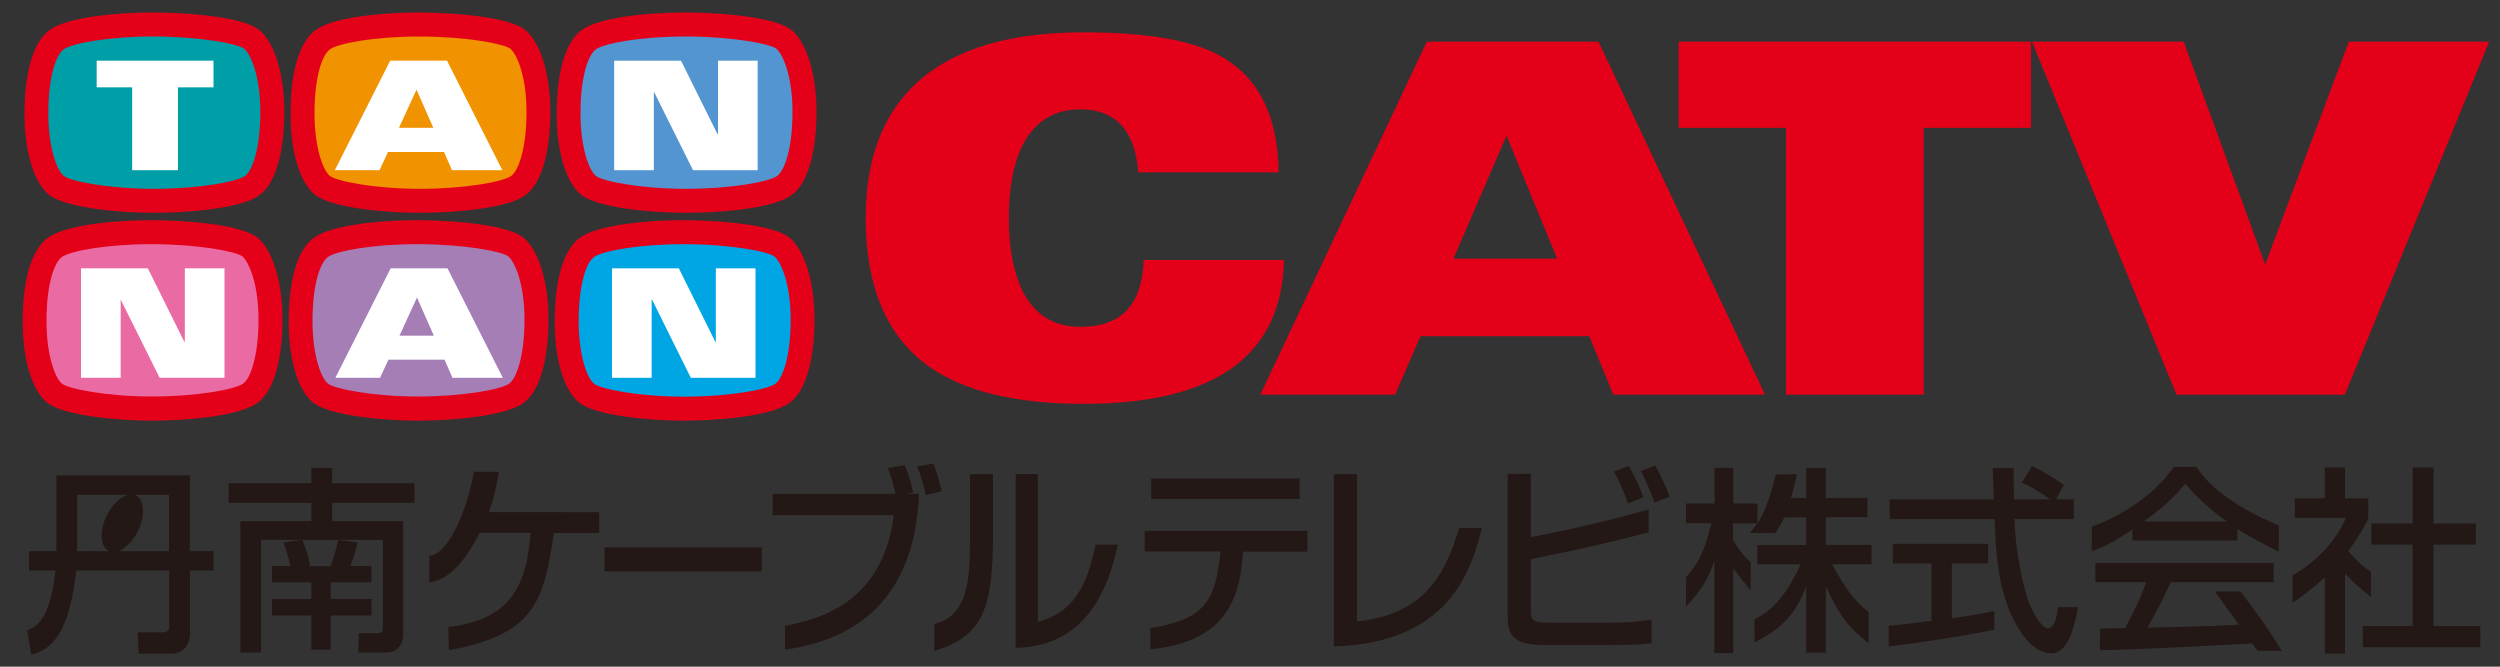 <?xml version="1.0" encoding="utf-8"?>
<!-- Generator: Adobe Illustrator 24.1.1, SVG Export Plug-In . SVG Version: 6.00 Build 0)  -->
<svg version="1.2" baseProfile="tiny" id="レイヤー_1"
	 xmlns="http://www.w3.org/2000/svg" xmlns:xlink="http://www.w3.org/1999/xlink" x="0px" y="0px" viewBox="0 0 150 40"
	 xml:space="preserve">
<rect x="0" y="0" width="150" height="40" fill="#333333" stroke="none"/>
<g>
	<g>
		<path fill="#E50019" d="M140.93,2.5h8.42l-8.66,21.18h-10.1L121.92,2.5h9.1l4.89,13.37L140.93,2.5z"/>
		<path fill="#E50019" d="M121.86,2.5v5.17h-6.44v16.01h-8.26V7.67h-6.44V2.5H121.86z"/>
		<path fill="#E50019" d="M90.39,8.14l3.04,7.38h-6.22L90.39,8.14z M85.61,2.5l-9.99,21.18h8.09l1.52-3.51h10.13l1.44,3.51h9.1
			L95.91,2.5H85.61z"/>
		<path fill="#E50019" d="M68.62,15.6h8.42c-0.13,5.75-4.14,8.63-12.03,8.63c-4.09,0-7.2-0.76-9.32-2.27
			c-2.5-1.82-3.75-4.78-3.75-8.89c0-3.95,1.29-6.87,3.86-8.75c2.19-1.59,5.26-2.38,9.21-2.38c3.69,0,6.38,0.45,8.07,1.34
			c2.39,1.26,3.6,3.61,3.64,7.06h-8.42c-0.2-2.52-1.36-3.78-3.48-3.78c-1.56,0-2.71,0.71-3.45,2.12c-0.56,1.11-0.84,2.57-0.84,4.39
			c0,1.82,0.28,3.29,0.84,4.42c0.72,1.41,1.87,2.12,3.45,2.12C67.27,19.62,68.54,18.28,68.62,15.6z"/>
	</g>
	<g>
		<path fill="#009FA7" d="M2.18,6.83c0-2.18,0.42-3.85,1.2-4.44c0.78-0.59,3.37-0.93,5.8-0.93c2.44,0,5.31,0.35,5.95,0.93
			c0.66,0.6,1.2,2.22,1.2,4.33c0,2.1-0.43,3.83-1.2,4.4c-0.78,0.59-3.55,0.93-5.92,0.93c-2.36,0-5.15-0.37-5.84-0.93
			C2.68,10.57,2.18,8.9,2.18,6.83z"/>
		<path fill="#E50019" d="M9.22,12.77c-1.99,0-5.3-0.29-6.29-1.09c-0.9-0.73-1.46-2.59-1.46-4.85c0-1.45,0.19-4.03,1.48-5.01
			c1.04-0.79,4.01-1.07,6.24-1.07c0.21,0,5.22,0.01,6.44,1.11c0.88,0.8,1.43,2.66,1.43,4.86c0,1.16-0.14,3.98-1.48,4.98
			C14.44,12.55,11.05,12.77,9.22,12.77L9.22,12.77z M9.18,2.19c-2.68,0-4.88,0.41-5.37,0.78C3.39,3.29,2.9,4.49,2.9,6.83
			c0,1.94,0.48,3.37,0.93,3.73c0.39,0.31,2.68,0.77,5.39,0.77c2.66,0,4.98-0.41,5.49-0.78c0.44-0.33,0.91-1.66,0.91-3.83
			c0-2.15-0.57-3.45-0.96-3.79C14.31,2.63,12,2.19,9.18,2.19L9.18,2.19z"/>
	</g>
	<g>
		<path fill="#F19200" d="M18.15,6.83c0-2.18,0.42-3.85,1.19-4.44c0.78-0.59,3.37-0.93,5.8-0.93c2.44,0,5.31,0.35,5.96,0.93
			c0.66,0.6,1.19,2.22,1.19,4.33c0,2.1-0.43,3.83-1.19,4.4c-0.78,0.59-3.55,0.93-5.92,0.93c-2.36,0-5.15-0.37-5.84-0.93
			C18.65,10.57,18.15,8.9,18.15,6.83z"/>
		<path fill="#E50019" d="M25.18,12.77c-1.99,0-5.3-0.29-6.29-1.09c-0.9-0.73-1.46-2.59-1.46-4.85c0-1.45,0.19-4.03,1.48-5.01
			c1.04-0.79,4.01-1.07,6.24-1.07c0.21,0,5.22,0.01,6.44,1.11c0.88,0.8,1.43,2.66,1.43,4.86c0,1.16-0.14,3.98-1.48,4.98
			C30.41,12.55,27.01,12.77,25.18,12.77L25.18,12.77z M25.15,2.19c-2.68,0-4.87,0.41-5.37,0.78c-0.42,0.32-0.91,1.52-0.91,3.86
			c0,1.94,0.48,3.37,0.93,3.73c0.39,0.31,2.68,0.77,5.39,0.77c2.66,0,4.98-0.41,5.49-0.78c0.44-0.33,0.91-1.67,0.91-3.83
			c0-2.15-0.57-3.45-0.96-3.79C30.27,2.63,27.97,2.19,25.15,2.19L25.15,2.19z"/>
	</g>
	<g>
		<path fill="#5395D0" d="M34.11,6.83c0-2.18,0.42-3.85,1.19-4.44c0.78-0.59,3.37-0.93,5.81-0.93c2.44,0,5.31,0.35,5.95,0.93
			c0.66,0.6,1.19,2.22,1.19,4.33c0,2.1-0.43,3.83-1.19,4.4c-0.78,0.59-3.55,0.93-5.92,0.93c-2.36,0-5.15-0.37-5.84-0.93
			C34.61,10.57,34.11,8.9,34.11,6.83z"/>
		<path fill="#E50019" d="M41.15,12.77c-1.99,0-5.3-0.29-6.29-1.09c-0.9-0.73-1.46-2.59-1.46-4.85c0-1.45,0.19-4.03,1.48-5.01
			c1.04-0.79,4.01-1.07,6.24-1.07c0.21,0,5.22,0.01,6.44,1.11c0.88,0.8,1.43,2.66,1.43,4.86c0,1.16-0.14,3.98-1.48,4.98
			C46.37,12.55,42.98,12.77,41.15,12.77L41.15,12.77z M41.11,2.19c-2.68,0-4.88,0.41-5.37,0.78c-0.42,0.32-0.91,1.52-0.91,3.86
			c0,1.94,0.48,3.37,0.93,3.73c0.39,0.31,2.68,0.77,5.39,0.77c2.66,0,4.98-0.41,5.49-0.78c0.44-0.33,0.91-1.66,0.91-3.83
			c0-2.15-0.57-3.45-0.96-3.79C46.24,2.63,43.93,2.19,41.11,2.19L41.11,2.19z"/>
	</g>
	<g>
		<path fill="#EA6BA3" d="M2.07,19.3c0-2.18,0.42-3.85,1.19-4.44c0.78-0.59,3.37-0.93,5.81-0.93c2.44,0,5.31,0.35,5.95,0.93
			c0.66,0.6,1.19,2.22,1.19,4.32c0,2.1-0.43,3.83-1.19,4.41c-0.78,0.59-3.55,0.93-5.92,0.93c-2.36,0-5.15-0.37-5.84-0.93
			C2.57,23.03,2.07,21.37,2.07,19.3z"/>
		<path fill="#E50019" d="M9.11,25.24c-1.99,0-5.3-0.29-6.29-1.09c-0.9-0.73-1.46-2.59-1.46-4.85c0-1.45,0.19-4.03,1.48-5.01
			c1.04-0.79,4.01-1.08,6.24-1.08c0.21,0,5.22,0.01,6.44,1.11c0.88,0.8,1.43,2.66,1.43,4.86c0,1.16-0.14,3.97-1.48,4.98
			C14.33,25.01,10.94,25.24,9.11,25.24L9.11,25.24z M9.07,14.65c-2.68,0-4.88,0.41-5.37,0.78c-0.42,0.32-0.91,1.52-0.91,3.86
			c0,1.94,0.48,3.37,0.93,3.73c0.39,0.31,2.68,0.77,5.39,0.77c2.66,0,4.98-0.41,5.49-0.78c0.44-0.33,0.91-1.67,0.91-3.83
			c0-2.15-0.57-3.44-0.96-3.79C14.19,15.09,11.89,14.65,9.07,14.65L9.07,14.65z"/>
	</g>
	<g>
		<path fill="#A57EB6" d="M18.03,19.3c0-2.18,0.42-3.85,1.19-4.44c0.78-0.59,3.37-0.93,5.8-0.93c2.44,0,5.31,0.35,5.96,0.93
			c0.66,0.6,1.19,2.22,1.19,4.32c0,2.1-0.43,3.83-1.19,4.41c-0.78,0.59-3.56,0.93-5.92,0.93c-2.37,0-5.15-0.37-5.84-0.93
			C18.53,23.03,18.03,21.37,18.03,19.3z"/>
		<path fill="#E50019" d="M25.07,25.24c-1.99,0-5.3-0.29-6.29-1.09c-0.9-0.73-1.46-2.59-1.46-4.85c0-1.45,0.19-4.03,1.48-5.01
			c1.04-0.79,4.01-1.08,6.24-1.08c0.21,0,5.22,0.01,6.44,1.11c0.88,0.8,1.43,2.66,1.43,4.86c0,1.16-0.14,3.97-1.48,4.98
			C30.29,25.01,26.9,25.24,25.07,25.24L25.07,25.24z M25.03,14.65c-2.68,0-4.88,0.41-5.37,0.78c-0.42,0.32-0.91,1.52-0.91,3.86
			c0,1.94,0.48,3.37,0.93,3.73c0.39,0.31,2.68,0.77,5.39,0.77c2.66,0,4.98-0.41,5.49-0.78c0.44-0.33,0.91-1.67,0.91-3.83
			c0-2.15-0.57-3.44-0.96-3.79C30.16,15.09,27.85,14.65,25.03,14.65L25.03,14.65z"/>
	</g>
	<g>
		<path fill="#00A6E3" d="M34,19.3c0-2.18,0.42-3.85,1.2-4.44c0.77-0.59,3.37-0.93,5.8-0.93c2.44,0,5.31,0.35,5.96,0.93
			c0.66,0.6,1.2,2.22,1.2,4.32c0,2.1-0.43,3.83-1.2,4.41c-0.78,0.59-3.56,0.93-5.92,0.93c-2.36,0-5.15-0.37-5.84-0.93
			C34.5,23.03,34,21.37,34,19.3z"/>
		<path fill="#E50019" d="M41.03,25.24c-1.99,0-5.3-0.29-6.29-1.09c-0.9-0.73-1.46-2.59-1.46-4.85c0-1.45,0.19-4.03,1.48-5.01
			c1.04-0.79,4.01-1.08,6.24-1.08c0.21,0,5.22,0.01,6.44,1.11c0.88,0.8,1.43,2.66,1.43,4.86c0,1.16-0.14,3.97-1.48,4.98
			C46.26,25.01,42.86,25.24,41.03,25.24L41.03,25.24z M41,14.65c-2.68,0-4.88,0.41-5.37,0.78c-0.42,0.32-0.91,1.52-0.91,3.87
			c0,1.94,0.48,3.37,0.93,3.73c0.39,0.31,2.68,0.77,5.39,0.77c2.66,0,4.98-0.41,5.49-0.78c0.44-0.33,0.91-1.67,0.91-3.83
			c0-2.15-0.57-3.44-0.96-3.79C46.12,15.09,43.81,14.65,41,14.65L41,14.65z"/>
	</g>
	<path fill="#FFFFFF" d="M12.81,3.64v1.6h-2.13v4.97H7.93V5.24H5.8v-1.6H12.81z"/>
	<path fill="#FFFFFF" d="M24.99,5.38L26,7.67h-2.06L24.99,5.38z M23.41,3.64l-3.32,6.57h2.68l0.51-1.09h3.36l0.48,1.09h3.02
		l-3.32-6.57H23.41z"/>
	<path fill="#FFFFFF" d="M45.46,3.64v6.57h-3.88l-2.33-4.68h-0.02v4.68h-2.38V3.64h4.01l2.19,4.41h0.03V3.64H45.46z"/>
	<path fill="#FFFFFF" d="M13.47,16.1v6.57H9.58l-2.33-4.68H7.24v4.68H4.86V16.1h4.01l2.19,4.41h0.03V16.1H13.47z"/>
	<path fill="#FFFFFF" d="M25.02,17.85l1.01,2.29h-2.06L25.02,17.85z M23.44,16.1l-3.32,6.57h2.68l0.51-1.09h3.36l0.48,1.09h3.02
		l-3.32-6.57H23.44z"/>
	<path fill="#FFFFFF" d="M45.33,16.1v6.57h-3.88l-2.32-4.68H39.1v4.68h-2.38V16.1h4.01l2.19,4.41h0.03V16.1H45.33z"/>
	<g>
		<path fill="#231815" d="M18.15,32.39L18.15,32.39h-2.49v6.76h-1.24v-7.88h4.26v-1.1h-4.96v-1.18h4.96v-0.92h1.25v0.92h4.94v1.18
			h-4.94v1.1h4.26v6.79c0,0.75-0.49,1.09-0.99,1.09h-1.69l0.01-1.16h1.16c0.07,0,0.29,0,0.29-0.23v-5.37h-2.59v0.02l1.08,0.13
			c-0.08,0.41-0.29,1.03-0.44,1.42h1.27v0.98h-2.45v1h2.45v0.99h-2.45v2.05h-1.16v-2.05h-2.36v-0.99h2.36v-1h-2.36v-0.98h1.1
			c-0.07-0.48-0.37-1.29-0.42-1.42L18.15,32.39z M19.83,33.97c0.25-0.62,0.46-1.53,0.47-1.58h-2.15c0.05,0.15,0.29,0.8,0.32,0.94
			c0.06,0.22,0.09,0.39,0.14,0.64H19.83z"/>
		<path fill="#231815" d="M35.95,30.73v1.25h-2.72c-0.59,3.99-1.06,6.09-6.3,7.03l-0.03-1.39c3.5-0.41,4.7-2.21,4.93-5.65h-3.04
			c-0.55,0.97-1.46,2.77-3.03,2.97l0-1.6c1.12-0.03,2.27-2.72,2.67-5.03l1.5,0c-0.14,0.89-0.32,1.66-0.59,2.42H35.95z"/>
		<path fill="#231815" d="M45.71,32.84v1.44h-9.44v-1.44H45.71z"/>
		<path fill="#231815" d="M54.29,27.91c0.21,0.5,0.33,0.9,0.5,1.65l-0.36,0.05v0.02h0.71c-0.2,5.16-2.66,8.6-8.04,9.35l0-1.43
			c1.91-0.37,5.88-1.29,6.52-6.64h-7.26v-1.28h7.36c-0.11-0.59-0.22-0.95-0.45-1.55L54.29,27.91z M55.54,29.71
			c-0.08-0.47-0.31-1.27-0.51-1.72L56,27.81c0.23,0.58,0.33,0.94,0.5,1.67L55.54,29.71z"/>
		<path fill="#231815" d="M59.58,32.13c0,4.5-0.67,6.04-3.52,6.93v-1.63c2.02-0.45,2.14-2.7,2.14-5.04v-3.94h1.38V32.13z
			 M62.27,37.3c2.6-0.63,3.08-3,3.47-4.62l1.33,0c-1.09,5.25-3.97,6.14-6.13,6.19V28.44h1.33V37.3z"/>
		<path fill="#231815" d="M77.98,28.71v1.23h-8.91v-1.23H77.98z M78.45,31.86v1.24h-3.87l-0.01,0.14c-0.2,3.27-1.51,5.3-5.55,5.72
			l0-1.27c3.21-0.52,3.89-1.59,4.19-4.43l0.01-0.17h-4.54v-1.24H78.45z"/>
		<path fill="#231815" d="M81.41,37.28c4.31-0.42,5.4-3.19,6.14-5.6h1.37c-0.67,2.66-2.03,6.88-8.89,7.11V28.45h1.39V37.28z"/>
		<path fill="#231815" d="M91.85,28.44v3.79c2.73-0.53,4.76-1.02,7.07-1.66l0,1.37c-2.84,0.75-5.05,1.2-7.07,1.61v3.15
			c0,0.56,0.24,0.66,0.96,0.66h3.96c1.26,0,1.98-0.13,2.33-0.19v1.43c-0.5,0.05-0.97,0.1-2.46,0.1H92.6c-1.58,0-2.14-0.47-2.14-1.61
			v-8.66H91.85z M97.68,30.2c-0.32-0.88-0.46-1.19-0.84-1.91l0.89-0.33c0.36,0.63,0.63,1.2,0.87,1.88L97.68,30.2z M99.27,30.15
			c-0.37-1.01-0.57-1.4-0.83-1.89l0.88-0.33c0.31,0.55,0.65,1.25,0.85,1.88L99.27,30.15z"/>
		<path fill="#231815" d="M107.06,31.04c-0.2,0.41-0.31,0.59-0.53,0.94h-1.53c0.14-0.18,0.3-0.39,0.43-0.58h-1.45v0.97
			c0.37,0.67,0.68,1.03,1.06,1.37v1.68c-0.36-0.42-0.67-0.82-1.03-1.3h-0.02v5.07h-1.13V33.7h-0.02c-0.28,0.91-0.86,1.87-1.68,2.69
			v-1.76c0.93-1.01,1.16-1.89,1.54-3.24h-1.54v-1.18h1.71v-2.14h1.13v2.14h1.45v1.18h0.02c0.32-0.53,0.64-1.18,1.08-2.92l1.27-0.02
			c-0.07,0.33-0.2,0.89-0.36,1.42h0.91v-1.79h1.18v1.79h2.5v1.16h-2.5v1.66h2.74v1.17h-2.36c0.83,1.52,1.35,2.22,2.19,2.86l0,1.87
			c-1.16-0.87-1.82-1.74-2.55-3.38h-0.02v3.95h-1.18v-3.92h-0.02c-0.57,1.5-1.39,2.47-3.08,3.3v-1.38c1.2-0.6,1.98-1.61,2.77-3.3
			h-2.6V32.7h2.93v-1.66H107.06z"/>
		<path fill="#231815" d="M123.35,29.96h1.08v1.19h-3.56c0.07,2.05,0.52,4.18,0.93,5.15c0.14,0.33,0.66,1.4,1.08,1.4
			c0.43,0,0.55-0.86,0.6-1.27h1.2c-0.17,0.91-0.52,2.77-1.59,2.77c-1.15,0-1.93-1.37-2.22-1.91c-1.03-2.01-1.12-4.19-1.19-6.14h-6.3
			v-1.19h6.25c-0.02-0.63-0.06-1.7-0.07-1.88h1.26c0,0.6,0,1.04,0.01,1.88h2.15v-0.02c-0.65-0.47-1.07-0.69-1.67-0.99l0.61-0.98
			c0.94,0.47,0.96,0.49,1.91,1.13L123.35,29.96z M113.32,37.55c0.3-0.02,2.26-0.26,2.57-0.3v-3.44h-2.32v-1.18h5.72v1.18h-2.18v3.29
			c1.37-0.2,2.09-0.34,2.55-0.44v1.12c-1.92,0.41-4.92,0.84-6.34,1.01V37.55z"/>
		<path fill="#231815" d="M135.45,39.05l-0.31-0.44c0,0-7.34,0.4-9.15,0.4l0.01-1.3c0.25,0,0.93-0.01,1.5-0.02
			c0.37-0.7,0.92-1.69,1.27-2.76h-3.05v-1.15h10.7v1.15h-6.18c-0.58,1.32-1.03,2.05-1.39,2.73c2.44-0.06,3.67-0.07,5.49-0.18
			c-0.78-1.04-1.11-1.55-1.45-1.99h1.53c0.69,0.88,1.39,1.81,2.49,3.56H135.45z M127.94,31.78c-0.9,0.56-1.51,0.99-2.44,1.29
			l0.01-1.48c1.91-0.67,3.91-2.05,4.91-3.58h1.37c0.88,1.38,2.61,2.52,4.94,3.53v1.57c-0.5-0.25-1.75-0.9-2.48-1.36v0.68h-6.3V31.78
			z M133.58,31.29v-0.03c-0.91-0.62-1.73-1.39-2.47-2.23c-0.47,0.57-1.12,1.29-2.45,2.23v0.03H133.58z"/>
		<path fill="#231815" d="M140.7,39.22h-1.21v-4.58c-0.68,0.63-1.43,1.2-1.94,1.53v-1.64c1.53-0.89,2.67-2.16,3.2-3.46h-3.06V29.9
			h1.8v-1.85h1.21v1.85h1.4v1.16c0,0.25-0.95,1.67-1.2,2.01c0.61,0.69,0.91,0.97,1.36,1.23v1.53c-0.55-0.45-1.14-0.94-1.56-1.42
			V39.22z M144.76,28.05h1.25v3.36h2.54v1.27h-2.54v4.88h2.81v1.27h-7.05v-1.27h2.99v-4.88h-2.48v-1.27h2.48V28.05z"/>
		<path fill="#231815" d="M11.39,33.07v-4.55H3.38v4.55H1.74v1.16h1.59c-0.26,2.22-0.75,3.28-1.7,3.58l0.25,1.47
			c1.6-0.37,2.33-1.97,2.7-5.05h5.57v3.35c0,0.36-0.23,0.36-0.44,0.36H8.26l0.06,1.28h2.02c0.49,0,1.06-0.42,1.06-1.2v-3.79h1.41
			v-1.16H11.39z M4.63,29.69h3.08c-0.46,0.1-0.98,0.57-1.31,1.25c-0.45,0.92-0.39,1.87,0.13,2.12c0.01,0,0.01,0.01,0.02,0.01H4.63
			V29.69z M10.14,33.07H7.1c0.42-0.15,0.88-0.6,1.18-1.22c0.45-0.92,0.39-1.87-0.13-2.12c-0.04-0.02-0.09-0.03-0.13-0.04h2.12V33.07
			z"/>
	</g>
</g>
</svg>
